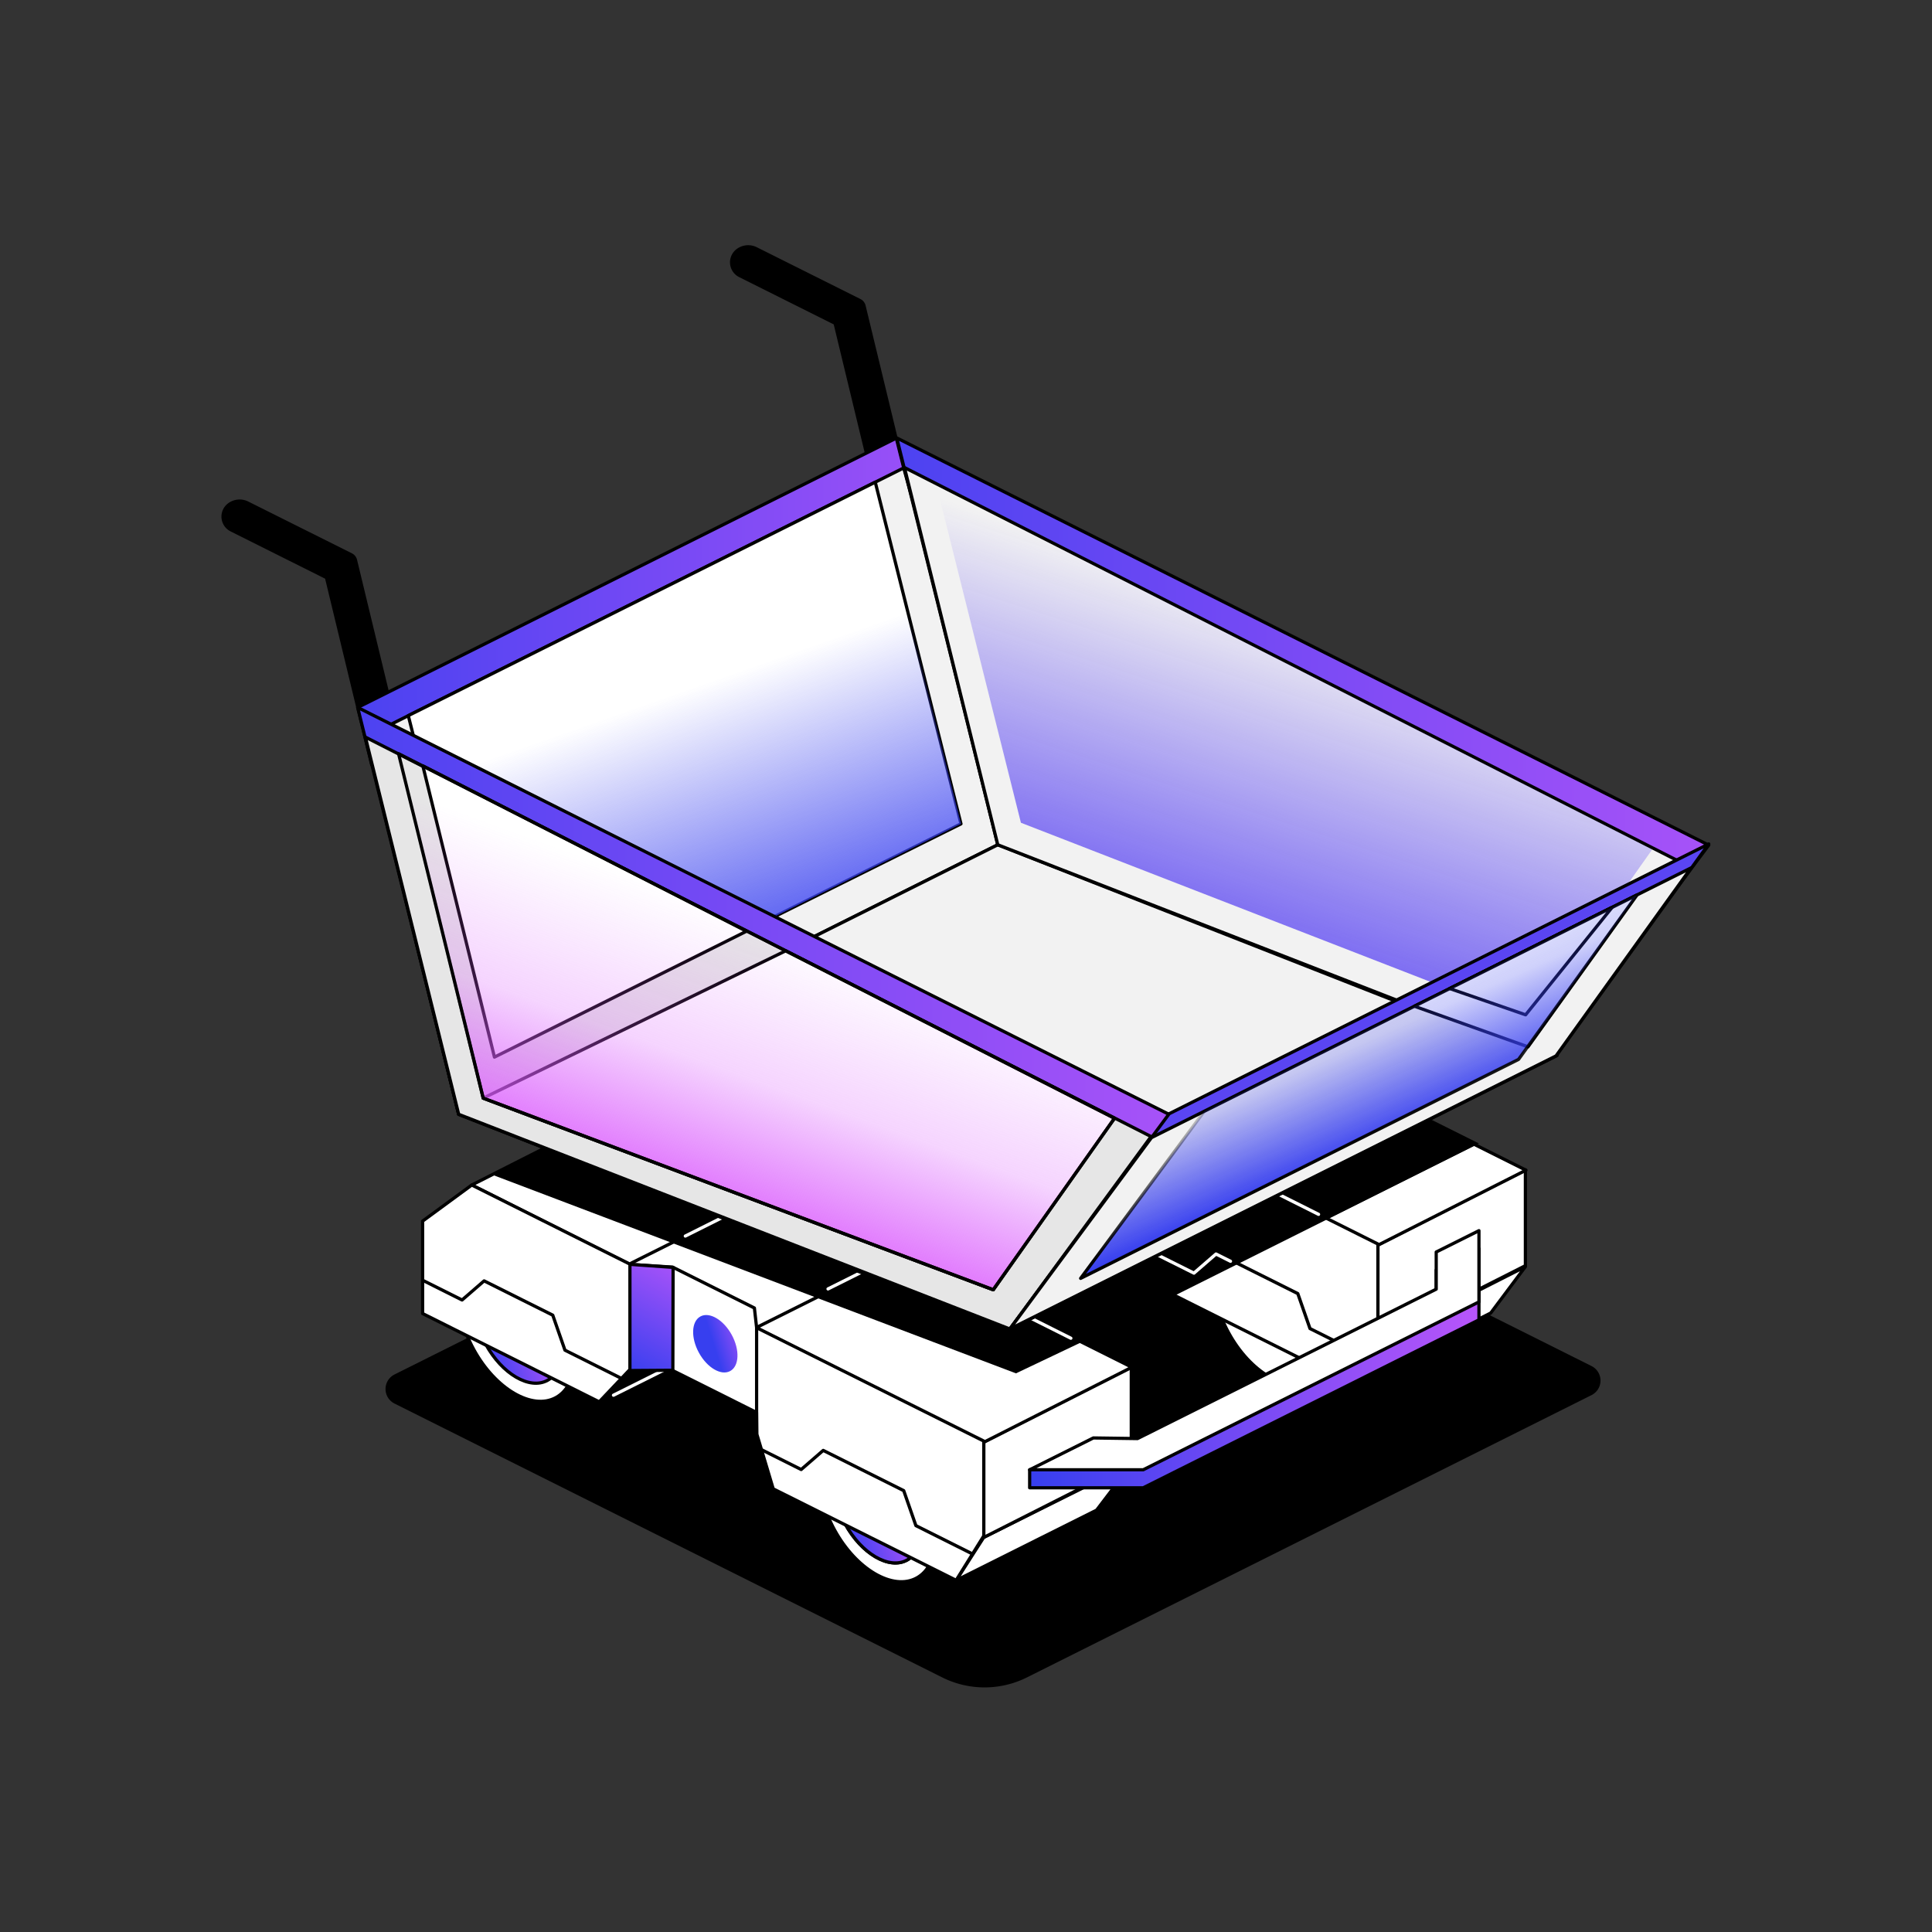 <svg xmlns="http://www.w3.org/2000/svg" xmlns:xlink="http://www.w3.org/1999/xlink" viewBox="0 0 1500 1500" id="empty-cart">
  <rect x="0" y="0" width="1500" height="1500" fill="#333333" stroke="none"/>
  <defs>
    <linearGradient id="b" x1="-1514.33" x2="-1512.87" y1="1500.47" y2="1500.47" gradientTransform="matrix(344.19 0 0 -358.39 521496.77 538354.85)" gradientUnits="userSpaceOnUse">
      <stop offset="0" stop-color="#4b42f1"></stop>
      <stop offset="1" stop-color="#a652f8"></stop>
    </linearGradient>
    <linearGradient id="c" x1="-1523.82" x2="-1522.35" y1="1491.92" y2="1491.92" gradientTransform="scale(-164.52 164.52)rotate(-70.607 -1813.803 -325.131)" gradientUnits="userSpaceOnUse">
      <stop offset="0" stop-color="#373fef"></stop>
      <stop offset="1" stop-color="#373fef" stop-opacity="0"></stop>
    </linearGradient>
    <linearGradient id="a" x1="-1481.61" x2="-1480.15" y1="1510.75" y2="1511.4" gradientTransform="matrix(28.83 43.69 26.25 -47.97 3708.59 138357.47)" gradientUnits="userSpaceOnUse">
      <stop offset="0" stop-color="#373fef"></stop>
      <stop offset="1" stop-color="#c257fb"></stop>
    </linearGradient>
    <linearGradient xlink:href="#a" id="d" x1="-1483.53" x2="-1482.06" y1="1510.7" y2="1511.36" gradientTransform="matrix(28.83 43.69 26.25 -47.97 3485.92 138299.29)"></linearGradient>
    <linearGradient xlink:href="#a" id="e" x1="-1446.99" x2="-1445.52" y1="1521.14" y2="1521.79" gradientTransform="matrix(14.64 22.19 13.34 -24.37 1447.52 70212.4)"></linearGradient>
    <linearGradient xlink:href="#a" id="f" x1="-1512.03" x2="-1510.56" y1="1498.48" y2="1498.48" gradientTransform="matrix(254.13 0 0 -134.74 385051.4 202972.47)"></linearGradient>
    <linearGradient xlink:href="#b" id="g" x1="-1515.27" x2="-1513.8" y1="1500.24" y2="1500.24" gradientTransform="matrix(430.4 0 0 -330 652444.06 495870.09)"></linearGradient>
    <linearGradient id="h" x1="-1517.22" x2="-1515.75" y1="1490.48" y2="1490.48" gradientTransform="scale(163.56 -163.56)rotate(70.059 310.165 1826.78)" gradientUnits="userSpaceOnUse">
      <stop offset="0" stop-color="#da5bfd"></stop>
      <stop offset=".51" stop-color="#da5bfd" stop-opacity=".26"></stop>
      <stop offset="1" stop-color="#da5bfd" stop-opacity="0"></stop>
    </linearGradient>
    <linearGradient id="i" x1="-1517.1" x2="-1515.82" y1="1490.48" y2="1490.48" gradientTransform="scale(163.56 -163.56)rotate(70.059 310.165 1826.78)" gradientUnits="userSpaceOnUse">
      <stop offset="0"></stop>
      <stop offset=".51" stop-opacity=".26"></stop>
      <stop offset="1" stop-opacity="0"></stop>
    </linearGradient>
    <linearGradient xlink:href="#b" id="j" x1="-1514.96" x2="-1513.49" y1="1500.44" y2="1500.44" gradientTransform="matrix(430.4 0 0 -330 652729.78 495727.23)"></linearGradient>
    <linearGradient id="k" x1="-1517.47" x2="-1516" y1="1492.7" y2="1492.7" gradientTransform="scale(213.1 -213.1)rotate(71.942 274.278 1792.922)" gradientUnits="userSpaceOnUse">
      <stop offset="0" stop-color="#5a45f2"></stop>
      <stop offset="1" stop-color="#5a45f2" stop-opacity="0"></stop>
    </linearGradient>
    <linearGradient id="l" x1="-1528.32" x2="-1526.85" y1="1486.86" y2="1486.86" gradientTransform="scale(-108.46 108.46)rotate(-66.03 -1906.975 -420.893)" gradientUnits="userSpaceOnUse">
      <stop offset="0" stop-color="#373fef"></stop>
      <stop offset=".48" stop-color="#373fef" stop-opacity=".24"></stop>
      <stop offset="1" stop-color="#373fef" stop-opacity="0"></stop>
    </linearGradient>
    <linearGradient id="m" x1="-1528.26" x2="-1527" y1="1486.86" y2="1486.86" gradientTransform="scale(-108.46 108.46)rotate(-66.03 -1906.975 -420.893)" gradientUnits="userSpaceOnUse">
      <stop offset="0"></stop>
      <stop offset=".48" stop-opacity=".24"></stop>
      <stop offset="1" stop-opacity="0"></stop>
    </linearGradient>
    <linearGradient xlink:href="#a" id="n" x1="-1512.29" x2="-1510.82" y1="1492.37" y2="1492.37" gradientTransform="matrix(36.82 -66.71 -163.99 -90.5 300889.21 35232.26)"></linearGradient>
  </defs>
  <g>
    <path fill-rule="evenodd" stroke="#000" stroke-linecap="round" stroke-linejoin="round" stroke-width="2.5" d="M745.08 849.15 306.86 1068.26a11.37 11.37 0 0 0 0 20.34l425.2 212.6a72.37 72.37 0 0 0 64.74 0l438.29-219.15a11.37 11.37 0 0 0 0-20.34l-78.79-39.39-61.12 30.56ZM276 434.92a6.38 6.38 0 0 0-3.35-4.21L192.17 390.5a13.72 13.72 0 0 0-14.35 1.3h0a11.61 11.61 0 0 0 1.8 19.68l73.87 36.94 35.1 145.35 23-11.52ZM670.83 237.49a6.41 6.41 0 0 0-3.35-4.21L587 193.06a13.7 13.7 0 0 0-14.34 1.31h0a11.61 11.61 0 0 0 1.8 19.68L648.37 251l35.1 145.35 23-11.52S675.86 258.3 670.83 237.49Z"></path>
    <path fill="url(#b)" fill-rule="evenodd" stroke="#000" stroke-linecap="round" stroke-linejoin="round" stroke-width="2.5" d="M278.19,549l417.7-208.85,78.79,315.71L356.15,865.16Z"></path>
    <path fill="#f2f2f2" fill-rule="evenodd" stroke="#000" stroke-linecap="round" stroke-linejoin="round" stroke-width="2.5" d="M283.93,572.16,701.62,363.31,782.37,652,356.15,865.16Z"></path>
    <path fill="#fff" fill-rule="evenodd" stroke="#000" stroke-linecap="round" stroke-linejoin="round" stroke-width="2.5" d="M317,555.61,679.55,374.34l66.55,265.3L383.67,819.93Z"></path>
    <path fill="url(#c)" fill-rule="evenodd" d="M317,555.61,679.55,374.34l66.55,265.3L383.67,819.93Z"></path>
    <ellipse cx="744.47" cy="857.91" stroke="#000" stroke-linecap="round" stroke-linejoin="round" stroke-width="2.5" rx="38.05" ry="63.31" transform="rotate(-28.69 744.443 857.906)"></ellipse>
    <path fill="none" stroke="#000" stroke-linecap="round" stroke-linejoin="round" stroke-width="2.5" d="M829.13,894.14v-82.4"></path>
    <ellipse cx="401.22" cy="1029.54" fill="#fff" stroke="#000" stroke-linecap="round" stroke-linejoin="round" stroke-width="2.5" rx="38.05" ry="63.31" transform="rotate(-28.69 401.206 1029.508)"></ellipse>
    <ellipse cx="681.33" cy="1169.6" fill="#fff" stroke="#000" stroke-linecap="round" stroke-linejoin="round" stroke-width="2.5" rx="38.05" ry="63.31" transform="rotate(-28.69 681.316 1169.59)"></ellipse>
    <ellipse cx="681.33" cy="1169.59" fill="url(#a)" stroke="#000" stroke-linecap="round" stroke-linejoin="round" stroke-width="2.5" rx="28.56" ry="47.52" transform="rotate(-28.69 681.32 1169.57)"></ellipse>
    <ellipse cx="681.33" cy="1169.59" fill="url(#a)" stroke="#000" stroke-linecap="round" stroke-linejoin="round" stroke-width="2.5" rx="28.56" ry="47.52" transform="rotate(-28.69 681.32 1169.57)"></ellipse>
    <ellipse cx="402.22" cy="1030.04" fill="url(#d)" stroke="#000" stroke-linecap="round" stroke-linejoin="round" stroke-width="2.5" rx="28.56" ry="47.52" transform="rotate(-28.69 402.202 1030.012)"></ellipse>
    <ellipse cx="987.32" cy="1016.6" fill="#fff" stroke="#000" stroke-linecap="round" stroke-linejoin="round" stroke-width="2.5" rx="38.05" ry="63.31" transform="rotate(-28.69 987.301 1016.582)"></ellipse>
    <path fill-rule="evenodd" stroke="#000" stroke-linecap="round" stroke-linejoin="round" stroke-width="2.5" d="M465.63,1088.6l35.44-17.73-12.17-6.43-23.27,24.16"></path>
    <path fill="none" stroke="#fff" stroke-linecap="round" stroke-linejoin="round" stroke-width="2.5" d="M476.31,1083.24l45.26-22.61"></path>
    <path fill="none" stroke="#000" stroke-linecap="round" stroke-linejoin="round" stroke-width="2.5" d="M805.57,918.63,841,900.91l-12.17-6.43-23.27,24.15"></path>
    <path fill="#fff" fill-rule="evenodd" stroke="#000" stroke-linecap="round" stroke-linejoin="round" stroke-width="2.5" d="m742.34 1227 109.06-54.54 27.7-36.37-115.3 57.46ZM1049.1 1074.34l108.29-54.92 26.93-36-113.75 57.65Z"></path>
    <path fill="#fff" fill-rule="evenodd" stroke="#000" stroke-linecap="round" stroke-linejoin="round" stroke-width="2.5" d="M878.32 1061.3v74.35l-114.52 58V1119.5ZM1184.31 908.32v74.34l-114.52 58V966.51Z"></path>
    <path fill="#fff" fill-rule="evenodd" stroke="#000" stroke-linecap="round" stroke-linejoin="round" stroke-width="2.5" d="m366.27 920.05 114-57.77 398.51 199.24-115 58.28ZM672.26 767.06l114-57.77 398.5 199.24-115 58.28Z"></path>
    <path fill-rule="evenodd" d="M839.76,1042l306-153-37-18.48L812,1019Z"></path>
    <path fill="#fff" fill-rule="evenodd" stroke="#000" stroke-linecap="round" stroke-linejoin="round" stroke-width="2.5" d="M672.26,767.06,1069.8,965.84v73.62L1048.32,1074l-141.95-71-12.75-42.54-99.08-49.54-23.27,24.53L634.15,866.87V795.08Z"></path>
    <path fill="none" stroke="#000" stroke-linecap="round" stroke-linejoin="round" stroke-width="2.5" d="M897.43,972.63,928,987.92l17.12-14.83,62.48,31.24,9.47,27.16,43.46,21.74"></path>
    <path fill-rule="evenodd" d="M839.76,1042l308.48-154.23-37-18.48L812,1019Z"></path>
    <path fill="none" stroke="#fff" stroke-linecap="round" stroke-linejoin="round" stroke-width="2.5" d="m1023.73 942.81-33.93-17M896.38 973.15l30.6 15.3 17.12-14.84 11.26 5.63"></path>
    <path fill="none" stroke="#000" stroke-linecap="round" stroke-linejoin="round" stroke-width="2.5" d="m490.13 980.67 107.66-53.85M533.08 959.18l64.69-32.37M588.71 1030l107.66-53.84"></path>
    <path fill-rule="evenodd" d="M382.23,912.09l406.56,154.18,51-24.25L481,862.68Z"></path>
    <path fill="none" stroke="#fff" stroke-linecap="round" stroke-linejoin="round" stroke-width="2.5" d="m831.41 1039-33.92-17M532.08 959.66l48.78-24.4M642.88 1000.71l48.78-24.4"></path>
    <path fill="#f2f2f2" fill-rule="evenodd" stroke="#000" stroke-linecap="round" stroke-linejoin="round" stroke-width="2.5" d="M1209,819.38,782.82,651.81,356.15,865.16l427.92,166.66Z"></path>
    <path fill="#fff" fill-rule="evenodd" stroke="#000" stroke-linecap="round" stroke-linejoin="round" stroke-width="2.5" d="M366.27,920.05l123.26,61.64,32.72,2.1,63.46,31.73,1.73,15.31,176.36,88v73.61l-21.47,34.5-142-71-12.75-42.54-.19-16.77-65.84-32.93-33.05.16-23.27,24.53-137.12-68.57V948.07Z"></path>
    <ellipse cx="555.36" cy="1043.29" fill="url(#e)" rx="14.51" ry="24.14" transform="rotate(-28.69 555.348 1043.285)"></ellipse>
    <path fill="none" stroke="#000" stroke-linecap="round" stroke-linejoin="round" stroke-width="2.5" d="M927.38,943.26v-82.4"></path>
    <path fill="url(#f)" fill-rule="evenodd" stroke="#000" stroke-linecap="round" stroke-linejoin="round" stroke-width="2.5" d="M799.42,1141.13l83.75-13.4,231.9-116V986l33.18-16.58v55.32L887.59,1155.11H799.42Z"></path>
    <path fill="url(#g)" fill-rule="evenodd" stroke="#000" stroke-linecap="round" stroke-linejoin="round" stroke-width="2.5" d="M277.68,549.27,908.14,865.43,782.37,1032.68,356.15,865.16Z"></path>
    <path fill="#e6e6e6" fill-rule="evenodd" stroke="#000" stroke-linecap="round" stroke-linejoin="round" stroke-width="2.5" d="M283.68,572.28l610,310.14L784.06,1031.83,356.13,865.15Z"></path>
    <path fill="#fff" fill-rule="evenodd" stroke="#000" stroke-linecap="round" stroke-linejoin="round" stroke-width="2.5" d="M328.29 594.58 579.58 723 383.89 820.74ZM610 738.21l255.3 130-94.16 133.14-396-148.76Z"></path>
    <path fill="url(#h)" fill-rule="evenodd" stroke="url(#i)" stroke-linecap="round" stroke-linejoin="round" stroke-width="2.5" d="M309.44,585.16,865.31,868.22l-94.16,133.14-396-148.76Z"></path>
    <path fill="none" stroke="#000" stroke-linecap="round" stroke-linejoin="round" stroke-width="2.5" d="M309.44,585.16,865.31,868.22l-94.16,133.14-396-148.76Z"></path>
    <path fill="url(#j)" fill-rule="evenodd" stroke="#000" stroke-linecap="round" stroke-linejoin="round" stroke-width="2.5" d="M696.22,340l630.45,316.16L1200.91,823.41,774.68,655.89Z"></path>
    <path fill="#f2f2f2" fill-rule="evenodd" stroke="#000" stroke-linecap="round" stroke-linejoin="round" stroke-width="2.5" d="M702.22,363l610,310.14L1202.6,822.56,774.67,655.88Z"></path>
    <path fill="url(#k)" fill-rule="evenodd" d="M726.94,376.41l555.87,283.07-94.17,133.13-396-153.83Z"></path>
    <path fill="#5a45f2" fill-rule="evenodd" stroke="#000" stroke-linecap="round" stroke-linejoin="round" stroke-width="2.5" d="M1326.69,655.24,907.75,864.7,784.07,1031.82l424-212Z"></path>
    <path fill="#f2f2f2" fill-rule="evenodd" stroke="#000" stroke-linecap="round" stroke-linejoin="round" stroke-width="2.5" d="M1312.93,673.83,894,883.26,784.07,1031.82l424-212Z"></path>
    <path fill="#fff" fill-rule="evenodd" stroke="#000" stroke-linecap="round" stroke-linejoin="round" stroke-width="2.5" d="M1271,694.79l-172.88,86.43,88.21,31.53Z"></path>
    <path fill="#fff" fill-rule="evenodd" stroke="#000" stroke-linecap="round" stroke-linejoin="round" stroke-width="2.5" d="M1251.7,704.41,1125.5,767.5l59,20.4Z"></path>
    <path fill="url(#l)" fill-rule="evenodd" stroke="url(#m)" stroke-linecap="round" stroke-linejoin="round" stroke-width="2.5" d="M1271,694.79l-336,168L839,992.51l340-170Z"></path>
    <path fill="none" stroke="#000" stroke-linecap="round" stroke-linejoin="round" stroke-width="2.5" d="M587.43,1113.24v-82.4"></path>
    <path fill="#fff" fill-rule="evenodd" stroke="#000" stroke-linecap="round" stroke-linejoin="round" stroke-width="2.5" d="M848.85,1116.42l34.32.48,231.9-116V972.06l33.18-16.58v55.32L887.59,1141.13H799.42Z"></path>
    <path fill="none" stroke="#000" stroke-linecap="round" stroke-linejoin="round" stroke-width="2.5" d="m328.16 994 30.59 15.3 17.12-14.83 53.29 26.63 9.47 27.18L482.09 1070M591.44 1125.63l30.59 15.3 17.12-14.84 62.49 31.24 9.46 27.16 43.46 21.75"></path>
    <path fill="url(#n)" fill-rule="evenodd" stroke="#000" stroke-linecap="round" stroke-linejoin="round" stroke-width="2.5" d="M489.07,981.64,522.59,984l-.2,79.86-33.32.23Z"></path>
  </g>
</svg>
